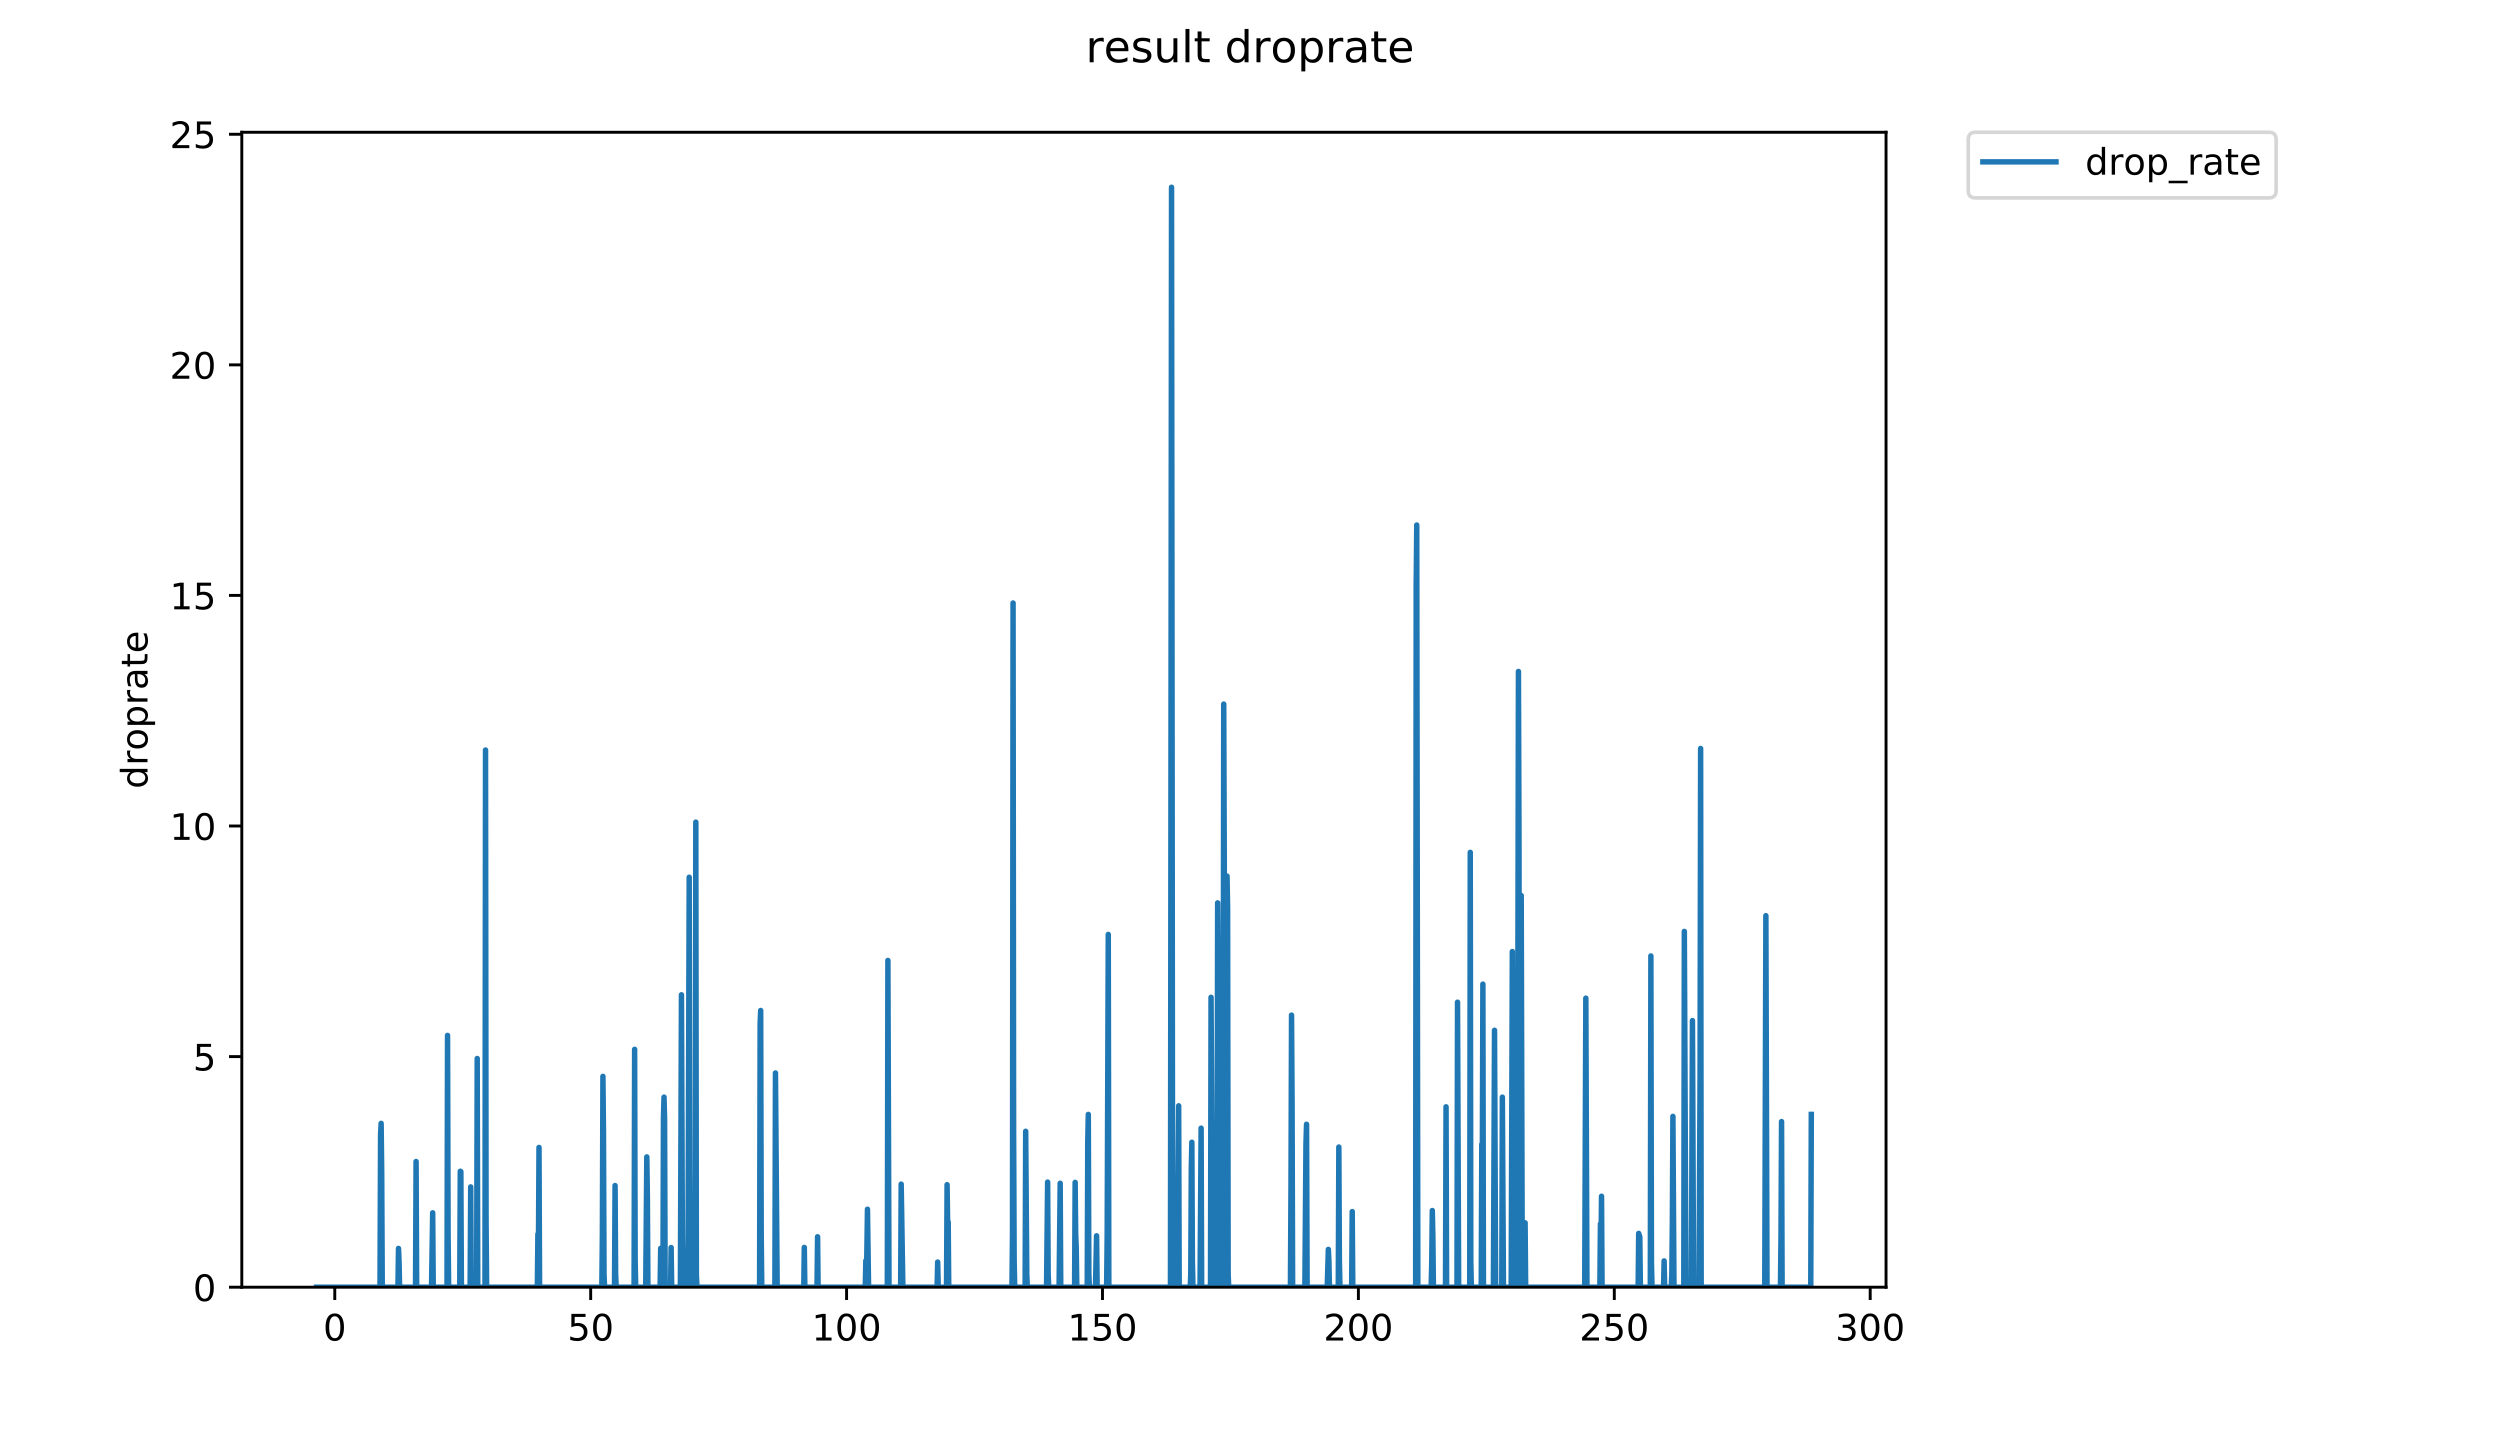 <?xml version="1.0" encoding="utf-8" standalone="no"?>
<!DOCTYPE svg PUBLIC "-//W3C//DTD SVG 1.1//EN"
  "http://www.w3.org/Graphics/SVG/1.1/DTD/svg11.dtd">
<!-- Created with matplotlib (https://matplotlib.org/) -->
<svg height="396pt" version="1.1" viewBox="0 0 684 396" width="684pt" xmlns="http://www.w3.org/2000/svg" xmlns:xlink="http://www.w3.org/1999/xlink">
 <defs>
  <style type="text/css">
*{stroke-linecap:butt;stroke-linejoin:round;}
  </style>
 </defs>
 <g id="figure_1">
  <g id="patch_1">
   <path d="M 0 396 
L 684 396 
L 684 0 
L 0 0 
z
" style="fill:#ffffff;"/>
  </g>
  <g id="axes_1">
   <g id="patch_2">
    <path d="M 66.159 352.174 
L 516.019 352.174 
L 516.019 36.188 
L 66.159 36.188 
z
" style="fill:#ffffff;"/>
   </g>
   <g id="matplotlib.axis_1">
    <g id="xtick_1">
     <g id="line2d_1">
      <defs>
       <path d="M 0 0 
L 0 3.5 
" id="me95ab1973f" style="stroke:#000000;stroke-width:0.8;"/>
      </defs>
      <g>
       <use style="stroke:#000000;stroke-width:0.8;" x="91.594" xlink:href="#me95ab1973f" y="352.174"/>
      </g>
     </g>
     <g id="text_1">
      <!-- 0 -->
      <defs>
       <path d="M 31.781 66.406 
Q 24.172 66.406 20.328 58.906 
Q 16.5 51.422 16.5 36.375 
Q 16.5 21.391 20.328 13.891 
Q 24.172 6.391 31.781 6.391 
Q 39.453 6.391 43.281 13.891 
Q 47.125 21.391 47.125 36.375 
Q 47.125 51.422 43.281 58.906 
Q 39.453 66.406 31.781 66.406 
z
M 31.781 74.219 
Q 44.047 74.219 50.516 64.516 
Q 56.984 54.828 56.984 36.375 
Q 56.984 17.969 50.516 8.266 
Q 44.047 -1.422 31.781 -1.422 
Q 19.531 -1.422 13.062 8.266 
Q 6.594 17.969 6.594 36.375 
Q 6.594 54.828 13.062 64.516 
Q 19.531 74.219 31.781 74.219 
z
" id="DejaVuSans-48"/>
      </defs>
      <g transform="translate(88.413 366.773)scale(0.1 -0.1)">
       <use xlink:href="#DejaVuSans-48"/>
      </g>
     </g>
    </g>
    <g id="xtick_2">
     <g id="line2d_2">
      <g>
       <use style="stroke:#000000;stroke-width:0.8;" x="161.61" xlink:href="#me95ab1973f" y="352.174"/>
      </g>
     </g>
     <g id="text_2">
      <!-- 50 -->
      <defs>
       <path d="M 10.797 72.906 
L 49.516 72.906 
L 49.516 64.594 
L 19.828 64.594 
L 19.828 46.734 
Q 21.969 47.469 24.109 47.828 
Q 26.266 48.188 28.422 48.188 
Q 40.625 48.188 47.75 41.5 
Q 54.891 34.812 54.891 23.391 
Q 54.891 11.625 47.562 5.094 
Q 40.234 -1.422 26.906 -1.422 
Q 22.312 -1.422 17.547 -0.641 
Q 12.797 0.141 7.719 1.703 
L 7.719 11.625 
Q 12.109 9.234 16.797 8.062 
Q 21.484 6.891 26.703 6.891 
Q 35.156 6.891 40.078 11.328 
Q 45.016 15.766 45.016 23.391 
Q 45.016 31 40.078 35.438 
Q 35.156 39.891 26.703 39.891 
Q 22.75 39.891 18.812 39.016 
Q 14.891 38.141 10.797 36.281 
z
" id="DejaVuSans-53"/>
      </defs>
      <g transform="translate(155.247 366.773)scale(0.1 -0.1)">
       <use xlink:href="#DejaVuSans-53"/>
       <use x="63.623" xlink:href="#DejaVuSans-48"/>
      </g>
     </g>
    </g>
    <g id="xtick_3">
     <g id="line2d_3">
      <g>
       <use style="stroke:#000000;stroke-width:0.8;" x="231.625" xlink:href="#me95ab1973f" y="352.174"/>
      </g>
     </g>
     <g id="text_3">
      <!-- 100 -->
      <defs>
       <path d="M 12.406 8.297 
L 28.516 8.297 
L 28.516 63.922 
L 10.984 60.406 
L 10.984 69.391 
L 28.422 72.906 
L 38.281 72.906 
L 38.281 8.297 
L 54.391 8.297 
L 54.391 0 
L 12.406 0 
z
" id="DejaVuSans-49"/>
      </defs>
      <g transform="translate(222.081 366.773)scale(0.1 -0.1)">
       <use xlink:href="#DejaVuSans-49"/>
       <use x="63.623" xlink:href="#DejaVuSans-48"/>
       <use x="127.246" xlink:href="#DejaVuSans-48"/>
      </g>
     </g>
    </g>
    <g id="xtick_4">
     <g id="line2d_4">
      <g>
       <use style="stroke:#000000;stroke-width:0.8;" x="301.641" xlink:href="#me95ab1973f" y="352.174"/>
      </g>
     </g>
     <g id="text_4">
      <!-- 150 -->
      <g transform="translate(292.097 366.773)scale(0.1 -0.1)">
       <use xlink:href="#DejaVuSans-49"/>
       <use x="63.623" xlink:href="#DejaVuSans-53"/>
       <use x="127.246" xlink:href="#DejaVuSans-48"/>
      </g>
     </g>
    </g>
    <g id="xtick_5">
     <g id="line2d_5">
      <g>
       <use style="stroke:#000000;stroke-width:0.8;" x="371.656" xlink:href="#me95ab1973f" y="352.174"/>
      </g>
     </g>
     <g id="text_5">
      <!-- 200 -->
      <defs>
       <path d="M 19.188 8.297 
L 53.609 8.297 
L 53.609 0 
L 7.328 0 
L 7.328 8.297 
Q 12.938 14.109 22.625 23.891 
Q 32.328 33.688 34.812 36.531 
Q 39.547 41.844 41.422 45.531 
Q 43.312 49.219 43.312 52.781 
Q 43.312 58.594 39.234 62.25 
Q 35.156 65.922 28.609 65.922 
Q 23.969 65.922 18.812 64.312 
Q 13.672 62.703 7.812 59.422 
L 7.812 69.391 
Q 13.766 71.781 18.938 73 
Q 24.125 74.219 28.422 74.219 
Q 39.75 74.219 46.484 68.547 
Q 53.219 62.891 53.219 53.422 
Q 53.219 48.922 51.531 44.891 
Q 49.859 40.875 45.406 35.406 
Q 44.188 33.984 37.641 27.219 
Q 31.109 20.453 19.188 8.297 
z
" id="DejaVuSans-50"/>
      </defs>
      <g transform="translate(362.112 366.773)scale(0.1 -0.1)">
       <use xlink:href="#DejaVuSans-50"/>
       <use x="63.623" xlink:href="#DejaVuSans-48"/>
       <use x="127.246" xlink:href="#DejaVuSans-48"/>
      </g>
     </g>
    </g>
    <g id="xtick_6">
     <g id="line2d_6">
      <g>
       <use style="stroke:#000000;stroke-width:0.8;" x="441.672" xlink:href="#me95ab1973f" y="352.174"/>
      </g>
     </g>
     <g id="text_6">
      <!-- 250 -->
      <g transform="translate(432.128 366.773)scale(0.1 -0.1)">
       <use xlink:href="#DejaVuSans-50"/>
       <use x="63.623" xlink:href="#DejaVuSans-53"/>
       <use x="127.246" xlink:href="#DejaVuSans-48"/>
      </g>
     </g>
    </g>
    <g id="xtick_7">
     <g id="line2d_7">
      <g>
       <use style="stroke:#000000;stroke-width:0.8;" x="511.687" xlink:href="#me95ab1973f" y="352.174"/>
      </g>
     </g>
     <g id="text_7">
      <!-- 300 -->
      <defs>
       <path d="M 40.578 39.312 
Q 47.656 37.797 51.625 33 
Q 55.609 28.219 55.609 21.188 
Q 55.609 10.406 48.188 4.484 
Q 40.766 -1.422 27.094 -1.422 
Q 22.516 -1.422 17.656 -0.516 
Q 12.797 0.391 7.625 2.203 
L 7.625 11.719 
Q 11.719 9.328 16.594 8.109 
Q 21.484 6.891 26.812 6.891 
Q 36.078 6.891 40.938 10.547 
Q 45.797 14.203 45.797 21.188 
Q 45.797 27.641 41.281 31.266 
Q 36.766 34.906 28.719 34.906 
L 20.219 34.906 
L 20.219 43.016 
L 29.109 43.016 
Q 36.375 43.016 40.234 45.922 
Q 44.094 48.828 44.094 54.297 
Q 44.094 59.906 40.109 62.906 
Q 36.141 65.922 28.719 65.922 
Q 24.656 65.922 20.016 65.031 
Q 15.375 64.156 9.812 62.312 
L 9.812 71.094 
Q 15.438 72.656 20.344 73.438 
Q 25.25 74.219 29.594 74.219 
Q 40.828 74.219 47.359 69.109 
Q 53.906 64.016 53.906 55.328 
Q 53.906 49.266 50.438 45.094 
Q 46.969 40.922 40.578 39.312 
z
" id="DejaVuSans-51"/>
      </defs>
      <g transform="translate(502.143 366.773)scale(0.1 -0.1)">
       <use xlink:href="#DejaVuSans-51"/>
       <use x="63.623" xlink:href="#DejaVuSans-48"/>
       <use x="127.246" xlink:href="#DejaVuSans-48"/>
      </g>
     </g>
    </g>
   </g>
   <g id="matplotlib.axis_2">
    <g id="ytick_1">
     <g id="line2d_8">
      <defs>
       <path d="M 0 0 
L -3.5 0 
" id="m032676c3fc" style="stroke:#000000;stroke-width:0.8;"/>
      </defs>
      <g>
       <use style="stroke:#000000;stroke-width:0.8;" x="66.159" xlink:href="#m032676c3fc" y="352.174"/>
      </g>
     </g>
     <g id="text_8">
      <!-- 0 -->
      <g transform="translate(52.796 355.973)scale(0.1 -0.1)">
       <use xlink:href="#DejaVuSans-48"/>
      </g>
     </g>
    </g>
    <g id="ytick_2">
     <g id="line2d_9">
      <g>
       <use style="stroke:#000000;stroke-width:0.8;" x="66.159" xlink:href="#m032676c3fc" y="289.086"/>
      </g>
     </g>
     <g id="text_9">
      <!-- 5 -->
      <g transform="translate(52.796 292.885)scale(0.1 -0.1)">
       <use xlink:href="#DejaVuSans-53"/>
      </g>
     </g>
    </g>
    <g id="ytick_3">
     <g id="line2d_10">
      <g>
       <use style="stroke:#000000;stroke-width:0.8;" x="66.159" xlink:href="#m032676c3fc" y="225.997"/>
      </g>
     </g>
     <g id="text_10">
      <!-- 10 -->
      <g transform="translate(46.434 229.796)scale(0.1 -0.1)">
       <use xlink:href="#DejaVuSans-49"/>
       <use x="63.623" xlink:href="#DejaVuSans-48"/>
      </g>
     </g>
    </g>
    <g id="ytick_4">
     <g id="line2d_11">
      <g>
       <use style="stroke:#000000;stroke-width:0.8;" x="66.159" xlink:href="#m032676c3fc" y="162.909"/>
      </g>
     </g>
     <g id="text_11">
      <!-- 15 -->
      <g transform="translate(46.434 166.708)scale(0.1 -0.1)">
       <use xlink:href="#DejaVuSans-49"/>
       <use x="63.623" xlink:href="#DejaVuSans-53"/>
      </g>
     </g>
    </g>
    <g id="ytick_5">
     <g id="line2d_12">
      <g>
       <use style="stroke:#000000;stroke-width:0.8;" x="66.159" xlink:href="#m032676c3fc" y="99.82"/>
      </g>
     </g>
     <g id="text_12">
      <!-- 20 -->
      <g transform="translate(46.434 103.619)scale(0.1 -0.1)">
       <use xlink:href="#DejaVuSans-50"/>
       <use x="63.623" xlink:href="#DejaVuSans-48"/>
      </g>
     </g>
    </g>
    <g id="ytick_6">
     <g id="line2d_13">
      <g>
       <use style="stroke:#000000;stroke-width:0.8;" x="66.159" xlink:href="#m032676c3fc" y="36.732"/>
      </g>
     </g>
     <g id="text_13">
      <!-- 25 -->
      <g transform="translate(46.434 40.531)scale(0.1 -0.1)">
       <use xlink:href="#DejaVuSans-50"/>
       <use x="63.623" xlink:href="#DejaVuSans-53"/>
      </g>
     </g>
    </g>
    <g id="text_14">
     <!-- droprate -->
     <defs>
      <path d="M 45.406 46.391 
L 45.406 75.984 
L 54.391 75.984 
L 54.391 0 
L 45.406 0 
L 45.406 8.203 
Q 42.578 3.328 38.25 0.953 
Q 33.938 -1.422 27.875 -1.422 
Q 17.969 -1.422 11.734 6.484 
Q 5.516 14.406 5.516 27.297 
Q 5.516 40.188 11.734 48.094 
Q 17.969 56 27.875 56 
Q 33.938 56 38.25 53.625 
Q 42.578 51.266 45.406 46.391 
z
M 14.797 27.297 
Q 14.797 17.391 18.875 11.75 
Q 22.953 6.109 30.078 6.109 
Q 37.203 6.109 41.297 11.75 
Q 45.406 17.391 45.406 27.297 
Q 45.406 37.203 41.297 42.844 
Q 37.203 48.484 30.078 48.484 
Q 22.953 48.484 18.875 42.844 
Q 14.797 37.203 14.797 27.297 
z
" id="DejaVuSans-100"/>
      <path d="M 41.109 46.297 
Q 39.594 47.172 37.812 47.578 
Q 36.031 48 33.891 48 
Q 26.266 48 22.188 43.047 
Q 18.109 38.094 18.109 28.812 
L 18.109 0 
L 9.078 0 
L 9.078 54.688 
L 18.109 54.688 
L 18.109 46.188 
Q 20.953 51.172 25.484 53.578 
Q 30.031 56 36.531 56 
Q 37.453 56 38.578 55.875 
Q 39.703 55.766 41.062 55.516 
z
" id="DejaVuSans-114"/>
      <path d="M 30.609 48.391 
Q 23.391 48.391 19.188 42.75 
Q 14.984 37.109 14.984 27.297 
Q 14.984 17.484 19.156 11.844 
Q 23.344 6.203 30.609 6.203 
Q 37.797 6.203 41.984 11.859 
Q 46.188 17.531 46.188 27.297 
Q 46.188 37.016 41.984 42.703 
Q 37.797 48.391 30.609 48.391 
z
M 30.609 56 
Q 42.328 56 49.016 48.375 
Q 55.719 40.766 55.719 27.297 
Q 55.719 13.875 49.016 6.219 
Q 42.328 -1.422 30.609 -1.422 
Q 18.844 -1.422 12.172 6.219 
Q 5.516 13.875 5.516 27.297 
Q 5.516 40.766 12.172 48.375 
Q 18.844 56 30.609 56 
z
" id="DejaVuSans-111"/>
      <path d="M 18.109 8.203 
L 18.109 -20.797 
L 9.078 -20.797 
L 9.078 54.688 
L 18.109 54.688 
L 18.109 46.391 
Q 20.953 51.266 25.266 53.625 
Q 29.594 56 35.594 56 
Q 45.562 56 51.781 48.094 
Q 58.016 40.188 58.016 27.297 
Q 58.016 14.406 51.781 6.484 
Q 45.562 -1.422 35.594 -1.422 
Q 29.594 -1.422 25.266 0.953 
Q 20.953 3.328 18.109 8.203 
z
M 48.688 27.297 
Q 48.688 37.203 44.609 42.844 
Q 40.531 48.484 33.406 48.484 
Q 26.266 48.484 22.188 42.844 
Q 18.109 37.203 18.109 27.297 
Q 18.109 17.391 22.188 11.75 
Q 26.266 6.109 33.406 6.109 
Q 40.531 6.109 44.609 11.75 
Q 48.688 17.391 48.688 27.297 
z
" id="DejaVuSans-112"/>
      <path d="M 34.281 27.484 
Q 23.391 27.484 19.188 25 
Q 14.984 22.516 14.984 16.5 
Q 14.984 11.719 18.141 8.906 
Q 21.297 6.109 26.703 6.109 
Q 34.188 6.109 38.703 11.406 
Q 43.219 16.703 43.219 25.484 
L 43.219 27.484 
z
M 52.203 31.203 
L 52.203 0 
L 43.219 0 
L 43.219 8.297 
Q 40.141 3.328 35.547 0.953 
Q 30.953 -1.422 24.312 -1.422 
Q 15.922 -1.422 10.953 3.297 
Q 6 8.016 6 15.922 
Q 6 25.141 12.172 29.828 
Q 18.359 34.516 30.609 34.516 
L 43.219 34.516 
L 43.219 35.406 
Q 43.219 41.609 39.141 45 
Q 35.062 48.391 27.688 48.391 
Q 23 48.391 18.547 47.266 
Q 14.109 46.141 10.016 43.891 
L 10.016 52.203 
Q 14.938 54.109 19.578 55.047 
Q 24.219 56 28.609 56 
Q 40.484 56 46.344 49.844 
Q 52.203 43.703 52.203 31.203 
z
" id="DejaVuSans-97"/>
      <path d="M 18.312 70.219 
L 18.312 54.688 
L 36.812 54.688 
L 36.812 47.703 
L 18.312 47.703 
L 18.312 18.016 
Q 18.312 11.328 20.141 9.422 
Q 21.969 7.516 27.594 7.516 
L 36.812 7.516 
L 36.812 0 
L 27.594 0 
Q 17.188 0 13.234 3.875 
Q 9.281 7.766 9.281 18.016 
L 9.281 47.703 
L 2.688 47.703 
L 2.688 54.688 
L 9.281 54.688 
L 9.281 70.219 
z
" id="DejaVuSans-116"/>
      <path d="M 56.203 29.594 
L 56.203 25.203 
L 14.891 25.203 
Q 15.484 15.922 20.484 11.062 
Q 25.484 6.203 34.422 6.203 
Q 39.594 6.203 44.453 7.469 
Q 49.312 8.734 54.109 11.281 
L 54.109 2.781 
Q 49.266 0.734 44.188 -0.344 
Q 39.109 -1.422 33.891 -1.422 
Q 20.797 -1.422 13.156 6.188 
Q 5.516 13.812 5.516 26.812 
Q 5.516 40.234 12.766 48.109 
Q 20.016 56 32.328 56 
Q 43.359 56 49.781 48.891 
Q 56.203 41.797 56.203 29.594 
z
M 47.219 32.234 
Q 47.125 39.594 43.094 43.984 
Q 39.062 48.391 32.422 48.391 
Q 24.906 48.391 20.391 44.141 
Q 15.875 39.891 15.188 32.172 
z
" id="DejaVuSans-101"/>
     </defs>
     <g transform="translate(40.354 215.799)rotate(-90)scale(0.1 -0.1)">
      <use xlink:href="#DejaVuSans-100"/>
      <use x="63.477" xlink:href="#DejaVuSans-114"/>
      <use x="104.559" xlink:href="#DejaVuSans-111"/>
      <use x="165.74" xlink:href="#DejaVuSans-112"/>
      <use x="229.217" xlink:href="#DejaVuSans-114"/>
      <use x="270.33" xlink:href="#DejaVuSans-97"/>
      <use x="331.609" xlink:href="#DejaVuSans-116"/>
      <use x="370.818" xlink:href="#DejaVuSans-101"/>
     </g>
    </g>
   </g>
   <g id="line2d_14">
    <path clip-path="url(#pdb18f3262c)" d="M 86.607 352.174 
L 103.97 352.174 
L 104.125 310.577 
L 104.28 307.357 
L 104.434 320.891 
L 104.587 352.174 
L 108.879 352.174 
L 109.03 341.571 
L 109.181 345.086 
L 109.329 352.174 
L 113.686 352.174 
L 113.841 317.793 
L 113.999 352.174 
L 118.066 352.174 
L 118.382 331.823 
L 118.535 352.174 
L 122.299 352.174 
L 122.447 283.284 
L 122.6 338.154 
L 122.751 352.174 
L 125.784 352.174 
L 125.934 320.454 
L 126.087 320.542 
L 126.239 352.174 
L 128.629 352.174 
L 128.784 324.744 
L 128.931 352.174 
L 130.409 352.174 
L 130.564 289.607 
L 130.716 352.174 
L 132.69 352.174 
L 132.84 205.207 
L 132.989 334.302 
L 133.139 352.174 
L 147.02 352.174 
L 147.167 337.629 
L 147.318 341.541 
L 147.473 313.939 
L 147.627 352.174 
L 164.662 352.174 
L 164.81 337.754 
L 164.958 294.493 
L 165.11 309.762 
L 165.259 348.6 
L 165.409 352.174 
L 168.13 352.174 
L 168.284 324.367 
L 168.433 348.59 
L 168.581 352.174 
L 173.485 352.174 
L 173.633 287.097 
L 173.78 344.943 
L 173.93 352.174 
L 176.668 352.174 
L 176.967 316.531 
L 177.116 327.153 
L 177.266 352.174 
L 180.611 352.174 
L 180.761 341.541 
L 180.913 352.174 
L 181.373 352.174 
L 181.522 305.707 
L 181.677 300.178 
L 181.827 306.098 
L 181.98 352.174 
L 183.472 352.174 
L 183.62 341.328 
L 183.775 352.174 
L 186.151 352.174 
L 186.446 272.177 
L 186.751 352.174 
L 188.113 352.174 
L 188.263 337.876 
L 188.567 240.017 
L 188.72 352.174 
L 190.073 352.174 
L 190.223 320.095 
L 190.374 224.937 
L 190.529 348.708 
L 190.682 352.174 
L 207.824 352.174 
L 207.972 280.073 
L 208.121 276.468 
L 208.271 337.917 
L 208.418 352.174 
L 212.01 352.174 
L 212.165 293.567 
L 212.633 352.174 
L 219.91 352.174 
L 220.057 341.297 
L 220.205 352.174 
L 223.534 352.174 
L 223.688 338.384 
L 223.837 352.174 
L 236.739 352.174 
L 236.887 344.923 
L 237.035 352.174 
L 237.339 330.848 
L 237.641 352.174 
L 242.772 352.174 
L 242.928 262.784 
L 243.23 352.174 
L 246.414 352.174 
L 246.566 323.978 
L 247.022 352.174 
L 256.393 352.174 
L 256.549 345.298 
L 256.704 352.174 
L 258.969 352.174 
L 259.122 324.135 
L 259.276 334.89 
L 259.426 334.302 
L 259.575 352.174 
L 276.872 352.174 
L 277.019 337.713 
L 277.175 164.988 
L 277.324 309.402 
L 277.474 345.005 
L 277.626 352.174 
L 280.475 352.174 
L 280.626 309.523 
L 280.926 348.62 
L 281.074 352.174 
L 286.334 352.174 
L 286.63 323.416 
L 286.778 348.559 
L 286.926 352.174 
L 289.766 352.174 
L 290.066 323.74 
L 290.22 352.174 
L 294.009 352.174 
L 294.158 323.498 
L 294.307 337.795 
L 294.455 341.297 
L 294.607 352.174 
L 297.466 352.174 
L 297.613 312.176 
L 297.76 304.903 
L 297.907 348.538 
L 298.056 352.174 
L 299.72 352.174 
L 300.022 338.115 
L 300.176 352.174 
L 302.774 352.174 
L 302.924 337.917 
L 303.224 255.665 
L 303.374 352.174 
L 320.238 352.174 
L 320.533 51.235 
L 320.833 352.174 
L 322.03 352.174 
L 322.482 302.554 
L 322.63 352.174 
L 325.646 352.174 
L 325.794 348.548 
L 325.941 319.542 
L 326.089 312.519 
L 326.238 344.943 
L 326.389 352.174 
L 328.332 352.174 
L 328.627 308.665 
L 328.774 352.174 
L 331.193 352.174 
L 331.341 272.863 
L 331.792 352.174 
L 332.849 352.174 
L 332.999 330.788 
L 333.147 247.027 
L 333.301 268.521 
L 333.614 352.174 
L 334.514 352.174 
L 334.662 301.703 
L 334.81 192.64 
L 334.963 236.512 
L 335.113 337.917 
L 335.267 352.174 
L 335.565 352.174 
L 335.717 239.704 
L 335.872 248.467 
L 336.022 348.62 
L 336.171 352.174 
L 353.059 352.174 
L 353.214 324.519 
L 353.364 277.744 
L 353.512 301.703 
L 353.663 352.174 
L 357.011 352.174 
L 357.315 312.744 
L 357.471 307.601 
L 357.626 352.174 
L 363.127 352.174 
L 363.435 341.832 
L 363.584 344.985 
L 363.733 352.174 
L 366.154 352.174 
L 366.307 313.833 
L 366.456 344.985 
L 366.608 352.174 
L 369.813 352.174 
L 369.969 331.489 
L 370.123 352.174 
L 387.32 352.174 
L 387.47 160.243 
L 387.621 143.646 
L 387.92 352.174 
L 391.568 352.174 
L 391.724 345.26 
L 391.876 331.203 
L 392.03 338.193 
L 392.18 352.174 
L 395.487 352.174 
L 395.638 302.831 
L 395.79 352.174 
L 398.629 352.174 
L 398.78 274.2 
L 399.088 352.174 
L 402.114 352.174 
L 402.263 233.207 
L 402.411 344.964 
L 402.559 352.174 
L 405.268 352.174 
L 405.418 313.077 
L 405.568 316.43 
L 405.716 269.258 
L 405.87 352.174 
L 408.597 352.174 
L 408.9 281.881 
L 409.209 352.174 
L 410.888 352.174 
L 411.042 300.178 
L 411.342 352.174 
L 413.465 352.174 
L 413.772 260.347 
L 414.082 352.174 
L 415.133 352.174 
L 415.444 183.709 
L 415.596 229.502 
L 415.752 345.279 
L 415.9 352.174 
L 416.049 352.174 
L 416.204 245.01 
L 416.503 352.174 
L 417.116 352.174 
L 417.268 334.552 
L 417.42 352.174 
L 433.576 352.174 
L 433.883 273.099 
L 434.189 352.174 
L 437.724 352.174 
L 437.878 334.842 
L 438.029 341.541 
L 438.179 327.294 
L 438.328 352.174 
L 448.195 352.174 
L 448.344 337.46 
L 448.651 338.384 
L 448.806 352.174 
L 451.525 352.174 
L 451.679 261.55 
L 451.836 345.372 
L 451.99 352.174 
L 455.153 352.174 
L 455.301 344.985 
L 455.456 352.174 
L 457.261 352.174 
L 457.41 348.569 
L 457.558 334.2 
L 457.707 305.442 
L 458.001 352.174 
L 460.684 352.174 
L 460.833 254.838 
L 461.276 352.174 
L 462.761 352.174 
L 463.054 279.239 
L 463.365 352.174 
L 464.846 352.174 
L 465.141 294.162 
L 465.29 204.788 
L 465.443 352.174 
L 482.837 352.174 
L 483.143 250.532 
L 483.453 352.174 
L 487.127 352.174 
L 487.28 338.193 
L 487.432 306.862 
L 487.585 352.174 
L 495.424 352.174 
L 495.571 304.903 
L 495.571 304.903 
" style="fill:none;stroke:#1f77b4;stroke-linecap:square;stroke-width:1.5;"/>
   </g>
   <g id="patch_3">
    <path d="M 66.159 352.174 
L 66.159 36.188 
" style="fill:none;stroke:#000000;stroke-linecap:square;stroke-linejoin:miter;stroke-width:0.8;"/>
   </g>
   <g id="patch_4">
    <path d="M 516.019 352.174 
L 516.019 36.188 
" style="fill:none;stroke:#000000;stroke-linecap:square;stroke-linejoin:miter;stroke-width:0.8;"/>
   </g>
   <g id="patch_5">
    <path d="M 66.159 352.174 
L 516.019 352.174 
" style="fill:none;stroke:#000000;stroke-linecap:square;stroke-linejoin:miter;stroke-width:0.8;"/>
   </g>
   <g id="patch_6">
    <path d="M 66.159 36.188 
L 516.019 36.188 
" style="fill:none;stroke:#000000;stroke-linecap:square;stroke-linejoin:miter;stroke-width:0.8;"/>
   </g>
   <g id="legend_1">
    <g id="patch_7">
     <path d="M 540.512 54.144 
L 620.748 54.144 
Q 622.748 54.144 622.748 52.144 
L 622.748 38.188 
Q 622.748 36.188 620.748 36.188 
L 540.512 36.188 
Q 538.512 36.188 538.512 38.188 
L 538.512 52.144 
Q 538.512 54.144 540.512 54.144 
z
" style="fill:#ffffff;opacity:0.8;stroke:#cccccc;stroke-linejoin:miter;"/>
    </g>
    <g id="line2d_15">
     <path d="M 542.512 44.286 
L 562.512 44.286 
" style="fill:none;stroke:#1f77b4;stroke-linecap:square;stroke-width:1.5;"/>
    </g>
    <g id="line2d_16"/>
    <g id="text_15">
     <!-- drop_rate -->
     <defs>
      <path d="M 50.984 -16.609 
L 50.984 -23.578 
L -0.984 -23.578 
L -0.984 -16.609 
z
" id="DejaVuSans-95"/>
     </defs>
     <g transform="translate(570.512 47.786)scale(0.1 -0.1)">
      <use xlink:href="#DejaVuSans-100"/>
      <use x="63.477" xlink:href="#DejaVuSans-114"/>
      <use x="104.559" xlink:href="#DejaVuSans-111"/>
      <use x="165.74" xlink:href="#DejaVuSans-112"/>
      <use x="229.217" xlink:href="#DejaVuSans-95"/>
      <use x="279.217" xlink:href="#DejaVuSans-114"/>
      <use x="320.33" xlink:href="#DejaVuSans-97"/>
      <use x="381.609" xlink:href="#DejaVuSans-116"/>
      <use x="420.818" xlink:href="#DejaVuSans-101"/>
     </g>
    </g>
   </g>
  </g>
  <g id="text_16">
   <!-- result droprate -->
   <defs>
    <path d="M 44.281 53.078 
L 44.281 44.578 
Q 40.484 46.531 36.375 47.5 
Q 32.281 48.484 27.875 48.484 
Q 21.188 48.484 17.844 46.438 
Q 14.5 44.391 14.5 40.281 
Q 14.5 37.156 16.891 35.375 
Q 19.281 33.594 26.516 31.984 
L 29.594 31.297 
Q 39.156 29.25 43.188 25.516 
Q 47.219 21.781 47.219 15.094 
Q 47.219 7.469 41.188 3.016 
Q 35.156 -1.422 24.609 -1.422 
Q 20.219 -1.422 15.453 -0.562 
Q 10.688 0.297 5.422 2 
L 5.422 11.281 
Q 10.406 8.688 15.234 7.391 
Q 20.062 6.109 24.812 6.109 
Q 31.156 6.109 34.562 8.281 
Q 37.984 10.453 37.984 14.406 
Q 37.984 18.062 35.516 20.016 
Q 33.062 21.969 24.703 23.781 
L 21.578 24.516 
Q 13.234 26.266 9.516 29.906 
Q 5.812 33.547 5.812 39.891 
Q 5.812 47.609 11.281 51.797 
Q 16.75 56 26.812 56 
Q 31.781 56 36.172 55.266 
Q 40.578 54.547 44.281 53.078 
z
" id="DejaVuSans-115"/>
    <path d="M 8.5 21.578 
L 8.5 54.688 
L 17.484 54.688 
L 17.484 21.922 
Q 17.484 14.156 20.5 10.266 
Q 23.531 6.391 29.594 6.391 
Q 36.859 6.391 41.078 11.031 
Q 45.312 15.672 45.312 23.688 
L 45.312 54.688 
L 54.297 54.688 
L 54.297 0 
L 45.312 0 
L 45.312 8.406 
Q 42.047 3.422 37.719 1 
Q 33.406 -1.422 27.688 -1.422 
Q 18.266 -1.422 13.375 4.438 
Q 8.5 10.297 8.5 21.578 
z
M 31.109 56 
z
" id="DejaVuSans-117"/>
    <path d="M 9.422 75.984 
L 18.406 75.984 
L 18.406 0 
L 9.422 0 
z
" id="DejaVuSans-108"/>
    <path id="DejaVuSans-32"/>
   </defs>
   <g transform="translate(297.048 17.038)scale(0.12 -0.12)">
    <use xlink:href="#DejaVuSans-114"/>
    <use x="41.082" xlink:href="#DejaVuSans-101"/>
    <use x="102.605" xlink:href="#DejaVuSans-115"/>
    <use x="154.705" xlink:href="#DejaVuSans-117"/>
    <use x="218.084" xlink:href="#DejaVuSans-108"/>
    <use x="245.867" xlink:href="#DejaVuSans-116"/>
    <use x="285.076" xlink:href="#DejaVuSans-32"/>
    <use x="316.863" xlink:href="#DejaVuSans-100"/>
    <use x="380.34" xlink:href="#DejaVuSans-114"/>
    <use x="421.422" xlink:href="#DejaVuSans-111"/>
    <use x="482.604" xlink:href="#DejaVuSans-112"/>
    <use x="546.08" xlink:href="#DejaVuSans-114"/>
    <use x="587.193" xlink:href="#DejaVuSans-97"/>
    <use x="648.473" xlink:href="#DejaVuSans-116"/>
    <use x="687.682" xlink:href="#DejaVuSans-101"/>
   </g>
  </g>
 </g>
 <defs>
  <clipPath id="pdb18f3262c">
   <rect height="315.986" width="449.861" x="66.159" y="36.188"/>
  </clipPath>
 </defs>
</svg>
